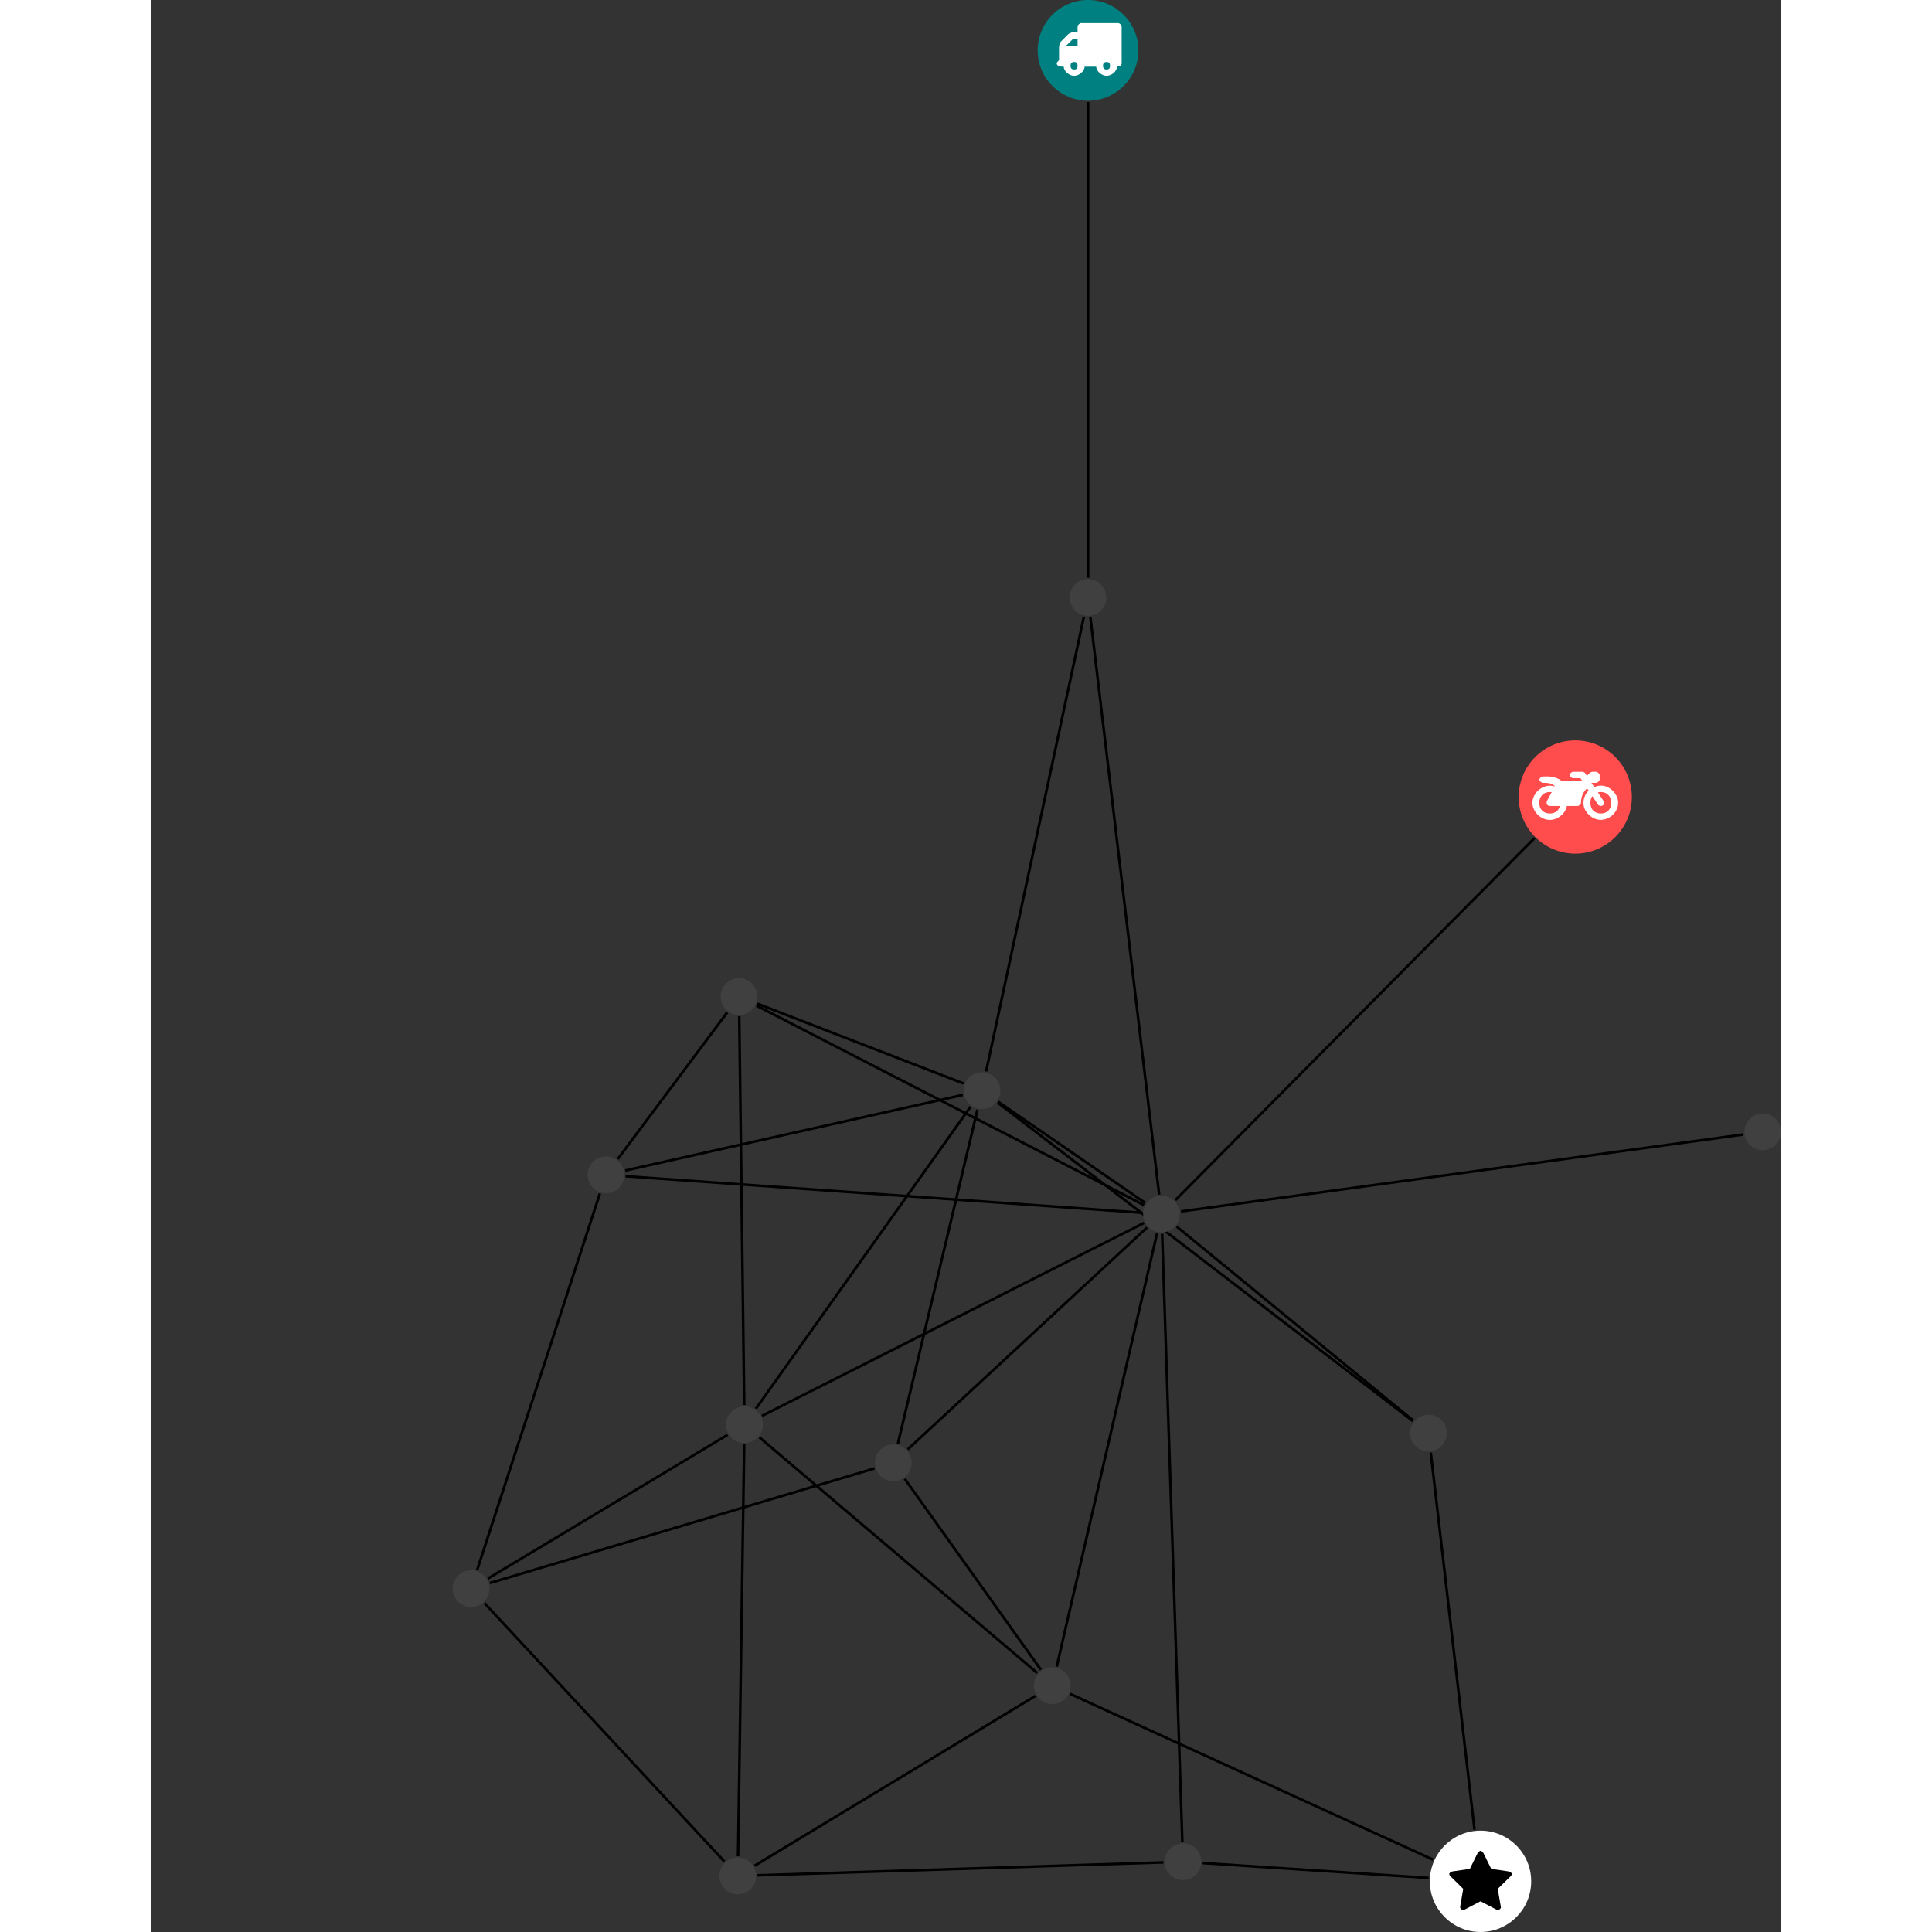<?xml version="1.0" encoding="UTF-8"?>
<svg xmlns="http://www.w3.org/2000/svg" xmlns:xlink="http://www.w3.org/1999/xlink" width="296.478pt" height="296.478pt" viewBox="-46.311 0.000 250.167 296.478" version="1.1">
<rect x="-46.311" y="0.000" width="250.167" height="296.478" fill="#333333" stroke="none"/>
<defs>
<g>
<symbol overflow="visible" id="glyph0-0">
<path style="stroke:none;" d="M 1.422 -0.75 L 1.422 -7.922 L 3.562 -7.922 L 3.562 -0.891 L 1.422 -0.891 Z M 0.625 0 L 4.531 0 L 4.531 -8.812 L 0.438 -8.812 L 0.438 0 Z M 0.625 0 "/>
</symbol>
<symbol overflow="visible" id="glyph0-1">
<path style="stroke:none;" d="M 3.375 -0.844 C 3.375 -0.453 3.234 -0.266 2.844 -0.266 C 2.469 -0.266 2.297 -0.453 2.297 -0.844 C 2.297 -1.219 2.469 -1.422 2.844 -1.422 C 3.234 -1.422 3.375 -1.219 3.375 -0.844 Z M 1.594 -3.688 L 1.594 -3.859 C 1.594 -3.875 1.578 -3.875 1.594 -3.891 L 2.688 -4.969 C 2.703 -5 2.656 -4.984 2.688 -4.984 L 3.375 -4.984 L 3.375 -3.828 L 1.594 -3.828 Z M 8.359 -0.844 C 8.359 -0.453 8.219 -0.266 7.828 -0.266 C 7.453 -0.266 7.281 -0.453 7.281 -0.844 C 7.281 -1.219 7.453 -1.422 7.828 -1.422 C 8.219 -1.422 8.359 -1.219 8.359 -0.844 Z M 10.141 -6.891 C 10.141 -7.094 9.812 -7.391 9.609 -7.391 L 3.922 -7.391 C 3.719 -7.391 3.375 -7.094 3.375 -6.891 L 3.375 -5.969 L 2.672 -5.969 C 2.469 -5.969 2.078 -5.812 1.938 -5.672 L 0.844 -4.578 C 0.531 -4.266 0.531 -3.734 0.531 -3.328 L 0.531 -1.688 C 0.516 -1.688 0.172 -1.391 0.172 -1.203 C 0.172 -0.781 0.781 -0.703 1.062 -0.703 L 1.25 -0.703 C 1.25 -0.047 2.062 0.703 2.844 0.703 C 3.641 0.703 4.453 -0.047 4.453 -0.703 L 6.234 -0.703 C 6.234 -0.047 7.047 0.703 7.828 0.703 C 8.625 0.703 9.438 -0.047 9.438 -0.703 C 9.547 -0.703 10.141 -0.781 10.141 -1.203 Z M 10.141 -6.891 "/>
</symbol>
<symbol overflow="visible" id="glyph0-2">
<path style="stroke:none;" d="M 12.969 -2.906 C 12.844 -3.984 11.859 -5.016 10.781 -5.219 C 10.234 -5.328 9.703 -5.219 9.328 -5.031 L 8.875 -5.688 L 9.609 -5.688 C 9.812 -5.688 10.141 -5.984 10.141 -6.188 L 10.141 -6.891 C 10.141 -7.094 9.812 -7.391 9.609 -7.391 L 9.047 -7.391 C 8.969 -7.391 8.734 -7.312 8.656 -7.25 L 8.188 -6.766 L 7.891 -7.203 C 7.828 -7.281 7.594 -7.391 7.484 -7.391 L 6.078 -7.391 C 5.906 -7.391 5.547 -7.125 5.516 -6.953 C 5.484 -6.734 5.828 -6.406 6.047 -6.406 L 7.188 -6.406 L 7.484 -5.969 L 4.344 -5.969 C 4.141 -6.125 3.375 -6.672 2.141 -6.672 L 1.422 -6.672 C 1.219 -6.672 0.891 -6.375 0.891 -6.188 C 0.891 -5.984 1.219 -5.688 1.422 -5.688 L 1.781 -5.688 C 2.484 -5.688 2.906 -5.516 3.281 -5.188 L 3.25 -5.141 C 3.078 -5.188 2.797 -5.25 2.5 -5.25 C 1.109 -5.25 -0.172 -4 -0.172 -2.625 C -0.172 -1.25 1.109 0 2.5 0 C 3.75 0 4.953 -1.062 5.109 -2.141 L 6.766 -2.141 C 6.969 -2.141 7.281 -2.438 7.281 -2.625 C 7.281 -3.609 7.688 -4.391 8.219 -4.844 L 8.453 -4.5 C 7.969 -4.062 7.578 -3.203 7.672 -2.359 C 7.781 -1.172 8.969 -0.094 10.141 -0.016 C 11.703 0.094 13.156 -1.344 12.969 -2.906 Z M 2.5 -0.984 C 1.516 -0.984 0.875 -1.641 0.875 -2.625 C 0.875 -3.594 1.516 -4.281 2.5 -4.281 C 2.672 -4.281 2.844 -4.234 2.781 -4.25 L 2.047 -2.891 C 2 -2.781 2 -2.469 2.047 -2.359 C 2.125 -2.25 2.375 -2.141 2.5 -2.141 L 4.031 -2.141 C 3.891 -1.453 3.344 -0.984 2.5 -0.984 Z M 10.328 -0.984 C 9.344 -0.984 8.719 -1.641 8.719 -2.625 C 8.719 -3.109 8.859 -3.469 9.031 -3.641 L 9.906 -2.328 C 9.969 -2.219 10.203 -2.141 10.328 -2.141 C 10.391 -2.141 10.594 -2.188 10.641 -2.234 C 10.812 -2.344 10.844 -2.75 10.734 -2.922 L 9.875 -4.219 C 9.859 -4.219 10.094 -4.281 10.328 -4.281 C 11.297 -4.281 11.922 -3.594 11.922 -2.625 C 11.922 -1.641 11.297 -0.984 10.328 -0.984 Z M 10.328 -0.984 "/>
</symbol>
<symbol overflow="visible" id="glyph0-3">
<path style="stroke:none;" d="M 9.438 -5.078 C 9.438 -5.25 9.078 -5.453 8.938 -5.469 L 6.266 -5.859 L 5.078 -8.266 C 5.031 -8.375 4.75 -8.641 4.625 -8.641 C 4.5 -8.641 4.234 -8.375 4.172 -8.266 L 2.984 -5.859 L 0.312 -5.469 C 0.172 -5.453 -0.172 -5.25 -0.172 -5.078 C -0.172 -4.969 -0.062 -4.781 0.016 -4.719 L 1.969 -2.797 L 1.5 -0.062 C 1.5 -0.016 1.5 0.016 1.5 0.047 C 1.5 0.203 1.75 0.453 1.906 0.453 C 1.984 0.453 2.188 0.406 2.25 0.359 L 4.625 -0.891 L 7 0.359 C 7.062 0.406 7.266 0.453 7.344 0.453 C 7.5 0.453 7.75 0.203 7.75 0.047 C 7.75 0.016 7.75 -0.016 7.734 -0.062 L 7.266 -2.797 L 9.234 -4.719 C 9.297 -4.781 9.438 -4.969 9.438 -5.078 Z M 9.438 -5.078 "/>
</symbol>
</g>
<clipPath id="clip1">
  <path d="M 106 168 L 203.855 168 L 203.855 192 L 106 192 Z M 106 168 "/>
</clipPath>
<clipPath id="clip2">
  <path d="M 198 170 L 203.855 170 L 203.855 177 L 198 177 Z M 198 170 "/>
</clipPath>
<clipPath id="clip3">
  <path d="M 149 280 L 166 280 L 166 296.477 L 149 296.477 Z M 149 280 "/>
</clipPath>
</defs>
<g id="surface1">
<path style="fill:none;stroke-width:0.399;stroke-linecap:butt;stroke-linejoin:miter;stroke:rgb(0%,0%,0%);stroke-opacity:1;stroke-miterlimit:10;" d="M 0.001 -7.928 L 0.001 -80.94 " transform="matrix(1,0,0,-1,97.499,7.728)"/>
<path style="fill:none;stroke-width:0.399;stroke-linecap:butt;stroke-linejoin:miter;stroke:rgb(0%,0%,0%);stroke-opacity:1;stroke-miterlimit:10;" d="M 11.556 -278.069 L -50.733 -280.053 " transform="matrix(1,0,0,-1,97.499,7.728)"/>
<path style="fill:none;stroke-width:0.399;stroke-linecap:butt;stroke-linejoin:miter;stroke:rgb(0%,0%,0%);stroke-opacity:1;stroke-miterlimit:10;" d="M 17.583 -278.17 L 52.271 -280.456 " transform="matrix(1,0,0,-1,97.499,7.728)"/>
<path style="fill:none;stroke-width:0.399;stroke-linecap:butt;stroke-linejoin:miter;stroke:rgb(0%,0%,0%);stroke-opacity:1;stroke-miterlimit:10;" d="M 14.474 -274.956 L 11.372 -181.6 " transform="matrix(1,0,0,-1,97.499,7.728)"/>
<path style="fill:none;stroke-width:0.399;stroke-linecap:butt;stroke-linejoin:miter;stroke:rgb(0%,0%,0%);stroke-opacity:1;stroke-miterlimit:10;" d="M -92.628 -238.272 L -55.804 -277.936 " transform="matrix(1,0,0,-1,97.499,7.728)"/>
<path style="fill:none;stroke-width:0.399;stroke-linecap:butt;stroke-linejoin:miter;stroke:rgb(0%,0%,0%);stroke-opacity:1;stroke-miterlimit:10;" d="M -92.093 -234.51 L -55.312 -212.456 " transform="matrix(1,0,0,-1,97.499,7.728)"/>
<path style="fill:none;stroke-width:0.399;stroke-linecap:butt;stroke-linejoin:miter;stroke:rgb(0%,0%,0%);stroke-opacity:1;stroke-miterlimit:10;" d="M -93.745 -233.19 L -74.913 -175.428 " transform="matrix(1,0,0,-1,97.499,7.728)"/>
<path style="fill:none;stroke-width:0.399;stroke-linecap:butt;stroke-linejoin:miter;stroke:rgb(0%,0%,0%);stroke-opacity:1;stroke-miterlimit:10;" d="M -91.792 -235.198 L -32.769 -217.608 " transform="matrix(1,0,0,-1,97.499,7.728)"/>
<path style="fill:none;stroke-width:0.399;stroke-linecap:butt;stroke-linejoin:miter;stroke:rgb(0%,0%,0%);stroke-opacity:1;stroke-miterlimit:10;" d="M 68.513 -120.889 L 13.399 -176.444 " transform="matrix(1,0,0,-1,97.499,7.728)"/>
<path style="fill:none;stroke-width:0.399;stroke-linecap:butt;stroke-linejoin:miter;stroke:rgb(0%,0%,0%);stroke-opacity:1;stroke-miterlimit:10;" d="M -53.706 -277.131 L -52.765 -213.92 " transform="matrix(1,0,0,-1,97.499,7.728)"/>
<path style="fill:none;stroke-width:0.399;stroke-linecap:butt;stroke-linejoin:miter;stroke:rgb(0%,0%,0%);stroke-opacity:1;stroke-miterlimit:10;" d="M -51.167 -278.584 L -8.069 -252.518 " transform="matrix(1,0,0,-1,97.499,7.728)"/>
<g clip-path="url(#clip1)" clip-rule="nonzero">
<path style="fill:none;stroke-width:0.399;stroke-linecap:butt;stroke-linejoin:miter;stroke:rgb(0%,0%,0%);stroke-opacity:1;stroke-miterlimit:10;" d="M 100.552 -166.366 L 14.263 -178.174 " transform="matrix(1,0,0,-1,97.499,7.728)"/>
</g>
<path style="fill:none;stroke-width:0.399;stroke-linecap:butt;stroke-linejoin:miter;stroke:rgb(0%,0%,0%);stroke-opacity:1;stroke-miterlimit:10;" d="M 52.595 -215.186 L 59.31 -273.057 " transform="matrix(1,0,0,-1,97.499,7.728)"/>
<path style="fill:none;stroke-width:0.399;stroke-linecap:butt;stroke-linejoin:miter;stroke:rgb(0%,0%,0%);stroke-opacity:1;stroke-miterlimit:10;" d="M 49.853 -210.35 L -13.878 -161.467 " transform="matrix(1,0,0,-1,97.499,7.728)"/>
<path style="fill:none;stroke-width:0.399;stroke-linecap:butt;stroke-linejoin:miter;stroke:rgb(0%,0%,0%);stroke-opacity:1;stroke-miterlimit:10;" d="M 49.915 -210.276 L 13.606 -180.499 " transform="matrix(1,0,0,-1,97.499,7.728)"/>
<path style="fill:none;stroke-width:0.399;stroke-linecap:butt;stroke-linejoin:miter;stroke:rgb(0%,0%,0%);stroke-opacity:1;stroke-miterlimit:10;" d="M 52.974 -277.663 L -2.741 -252.213 " transform="matrix(1,0,0,-1,97.499,7.728)"/>
<path style="fill:none;stroke-width:0.399;stroke-linecap:butt;stroke-linejoin:miter;stroke:rgb(0%,0%,0%);stroke-opacity:1;stroke-miterlimit:10;" d="M -0.636 -86.905 L -15.64 -156.682 " transform="matrix(1,0,0,-1,97.499,7.728)"/>
<path style="fill:none;stroke-width:0.399;stroke-linecap:butt;stroke-linejoin:miter;stroke:rgb(0%,0%,0%);stroke-opacity:1;stroke-miterlimit:10;" d="M 0.356 -86.952 L 10.915 -175.588 " transform="matrix(1,0,0,-1,97.499,7.728)"/>
<path style="fill:none;stroke-width:0.399;stroke-linecap:butt;stroke-linejoin:miter;stroke:rgb(0%,0%,0%);stroke-opacity:1;stroke-miterlimit:10;" d="M -52.761 -207.885 L -53.522 -148.225 " transform="matrix(1,0,0,-1,97.499,7.728)"/>
<path style="fill:none;stroke-width:0.399;stroke-linecap:butt;stroke-linejoin:miter;stroke:rgb(0%,0%,0%);stroke-opacity:1;stroke-miterlimit:10;" d="M -50.421 -212.854 L -7.788 -249.006 " transform="matrix(1,0,0,-1,97.499,7.728)"/>
<path style="fill:none;stroke-width:0.399;stroke-linecap:butt;stroke-linejoin:miter;stroke:rgb(0%,0%,0%);stroke-opacity:1;stroke-miterlimit:10;" d="M -50.972 -208.444 L -18.022 -162.092 " transform="matrix(1,0,0,-1,97.499,7.728)"/>
<path style="fill:none;stroke-width:0.399;stroke-linecap:butt;stroke-linejoin:miter;stroke:rgb(0%,0%,0%);stroke-opacity:1;stroke-miterlimit:10;" d="M -50.026 -209.542 L 8.579 -179.944 " transform="matrix(1,0,0,-1,97.499,7.728)"/>
<path style="fill:none;stroke-width:0.399;stroke-linecap:butt;stroke-linejoin:miter;stroke:rgb(0%,0%,0%);stroke-opacity:1;stroke-miterlimit:10;" d="M -72.171 -170.139 L -55.366 -147.624 " transform="matrix(1,0,0,-1,97.499,7.728)"/>
<path style="fill:none;stroke-width:0.399;stroke-linecap:butt;stroke-linejoin:miter;stroke:rgb(0%,0%,0%);stroke-opacity:1;stroke-miterlimit:10;" d="M -71.03 -171.897 L -19.218 -160.292 " transform="matrix(1,0,0,-1,97.499,7.728)"/>
<path style="fill:none;stroke-width:0.399;stroke-linecap:butt;stroke-linejoin:miter;stroke:rgb(0%,0%,0%);stroke-opacity:1;stroke-miterlimit:10;" d="M -70.968 -172.772 L 8.263 -178.374 " transform="matrix(1,0,0,-1,97.499,7.728)"/>
<path style="fill:none;stroke-width:0.399;stroke-linecap:butt;stroke-linejoin:miter;stroke:rgb(0%,0%,0%);stroke-opacity:1;stroke-miterlimit:10;" d="M -50.745 -146.295 L -19.089 -158.542 " transform="matrix(1,0,0,-1,97.499,7.728)"/>
<path style="fill:none;stroke-width:0.399;stroke-linecap:butt;stroke-linejoin:miter;stroke:rgb(0%,0%,0%);stroke-opacity:1;stroke-miterlimit:10;" d="M -50.878 -146.588 L 8.591 -177.202 " transform="matrix(1,0,0,-1,97.499,7.728)"/>
<path style="fill:none;stroke-width:0.399;stroke-linecap:butt;stroke-linejoin:miter;stroke:rgb(0%,0%,0%);stroke-opacity:1;stroke-miterlimit:10;" d="M -28.128 -219.206 L -7.237 -248.502 " transform="matrix(1,0,0,-1,97.499,7.728)"/>
<path style="fill:none;stroke-width:0.399;stroke-linecap:butt;stroke-linejoin:miter;stroke:rgb(0%,0%,0%);stroke-opacity:1;stroke-miterlimit:10;" d="M -29.179 -213.811 L -16.972 -162.569 " transform="matrix(1,0,0,-1,97.499,7.728)"/>
<path style="fill:none;stroke-width:0.399;stroke-linecap:butt;stroke-linejoin:miter;stroke:rgb(0%,0%,0%);stroke-opacity:1;stroke-miterlimit:10;" d="M -27.667 -214.694 L 9.06 -180.635 " transform="matrix(1,0,0,-1,97.499,7.728)"/>
<path style="fill:none;stroke-width:0.399;stroke-linecap:butt;stroke-linejoin:miter;stroke:rgb(0%,0%,0%);stroke-opacity:1;stroke-miterlimit:10;" d="M -4.808 -248.018 L 10.591 -181.526 " transform="matrix(1,0,0,-1,97.499,7.728)"/>
<path style="fill:none;stroke-width:0.399;stroke-linecap:butt;stroke-linejoin:miter;stroke:rgb(0%,0%,0%);stroke-opacity:1;stroke-miterlimit:10;" d="M -13.788 -161.342 L 8.786 -176.874 " transform="matrix(1,0,0,-1,97.499,7.728)"/>
<path style=" stroke:none;fill-rule:nonzero;fill:rgb(0%,50%,50%);fill-opacity:1;" d="M 105.227 7.727 C 105.227 3.461 101.766 0 97.5 0 C 93.23 0 89.77 3.461 89.77 7.727 C 89.77 11.996 93.23 15.457 97.5 15.457 C 101.766 15.457 105.227 11.996 105.227 7.727 Z M 105.227 7.727 "/>
<g style="fill:rgb(100%,100%,100%);fill-opacity:1;">
  <use xlink:href="#glyph0-1" x="92.518" y="10.931"/>
</g>
<path style=" stroke:none;fill-rule:nonzero;fill:rgb(25%,25%,25%);fill-opacity:1;" d="M 114.891 285.699 C 114.891 284.141 113.629 282.879 112.07 282.879 C 110.516 282.879 109.254 284.141 109.254 285.699 C 109.254 287.254 110.516 288.516 112.07 288.516 C 113.629 288.516 114.891 287.254 114.891 285.699 Z M 114.891 285.699 "/>
<path style=" stroke:none;fill-rule:nonzero;fill:rgb(25%,25%,25%);fill-opacity:1;" d="M 5.637 243.785 C 5.637 242.23 4.375 240.969 2.816 240.969 C 1.262 240.969 0 242.23 0 243.785 C 0 245.344 1.262 246.605 2.816 246.605 C 4.375 246.605 5.637 245.344 5.637 243.785 Z M 5.637 243.785 "/>
<path style=" stroke:none;fill-rule:nonzero;fill:rgb(100%,29.999%,29.999%);fill-opacity:1;" d="M 180.953 122.309 C 180.953 117.512 177.066 113.621 172.27 113.621 C 167.469 113.621 163.582 117.512 163.582 122.309 C 163.582 127.105 167.469 130.996 172.27 130.996 C 177.066 130.996 180.953 127.105 180.953 122.309 Z M 180.953 122.309 "/>
<g style="fill:rgb(100%,100%,100%);fill-opacity:1;">
  <use xlink:href="#glyph0-2" x="165.867" y="125.821"/>
</g>
<path style=" stroke:none;fill-rule:nonzero;fill:rgb(25%,25%,25%);fill-opacity:1;" d="M 46.566 287.871 C 46.566 286.316 45.305 285.055 43.75 285.055 C 42.195 285.055 40.934 286.316 40.934 287.871 C 40.934 289.43 42.195 290.691 43.75 290.691 C 45.305 290.691 46.566 289.43 46.566 287.871 Z M 46.566 287.871 "/>
<g clip-path="url(#clip2)" clip-rule="nonzero">
<path style=" stroke:none;fill-rule:nonzero;fill:rgb(25%,25%,25%);fill-opacity:1;" d="M 203.855 173.684 C 203.855 172.129 202.594 170.867 201.039 170.867 C 199.48 170.867 198.219 172.129 198.219 173.684 C 198.219 175.242 199.48 176.504 201.039 176.504 C 202.594 176.504 203.855 175.242 203.855 173.684 Z M 203.855 173.684 "/>
</g>
<path style=" stroke:none;fill-rule:nonzero;fill:rgb(25%,25%,25%);fill-opacity:1;" d="M 152.562 219.914 C 152.562 218.355 151.301 217.094 149.746 217.094 C 148.188 217.094 146.926 218.355 146.926 219.914 C 146.926 221.469 148.188 222.73 149.746 222.73 C 151.301 222.73 152.562 221.469 152.562 219.914 Z M 152.562 219.914 "/>
<g clip-path="url(#clip3)" clip-rule="nonzero">
<path style=" stroke:none;fill-rule:nonzero;fill:rgb(100%,100%,100%);fill-opacity:1;" d="M 165.504 288.703 C 165.504 284.41 162.023 280.926 157.727 280.926 C 153.434 280.926 149.953 284.41 149.953 288.703 C 149.953 292.996 153.434 296.477 157.727 296.477 C 162.023 296.477 165.504 292.996 165.504 288.703 Z M 165.504 288.703 "/>
</g>
<g style="fill:rgb(0%,0%,0%);fill-opacity:1;">
  <use xlink:href="#glyph0-3" x="153.105" y="292.653"/>
</g>
<path style=" stroke:none;fill-rule:nonzero;fill:rgb(25%,25%,25%);fill-opacity:1;" d="M 100.316 91.684 C 100.316 90.125 99.055 88.863 97.5 88.863 C 95.941 88.863 94.68 90.125 94.68 91.684 C 94.68 93.238 95.941 94.5 97.5 94.5 C 99.055 94.5 100.316 93.238 100.316 91.684 Z M 100.316 91.684 "/>
<path style=" stroke:none;fill-rule:nonzero;fill:rgb(25%,25%,25%);fill-opacity:1;" d="M 47.598 218.629 C 47.598 217.074 46.336 215.812 44.777 215.812 C 43.223 215.812 41.961 217.074 41.961 218.629 C 41.961 220.184 43.223 221.445 44.777 221.445 C 46.336 221.445 47.598 220.184 47.598 218.629 Z M 47.598 218.629 "/>
<path style=" stroke:none;fill-rule:nonzero;fill:rgb(25%,25%,25%);fill-opacity:1;" d="M 26.344 180.285 C 26.344 178.727 25.082 177.465 23.523 177.465 C 21.969 177.465 20.707 178.727 20.707 180.285 C 20.707 181.84 21.969 183.102 23.523 183.102 C 25.082 183.102 26.344 181.84 26.344 180.285 Z M 26.344 180.285 "/>
<path style=" stroke:none;fill-rule:nonzero;fill:rgb(25%,25%,25%);fill-opacity:1;" d="M 46.758 152.934 C 46.758 151.375 45.496 150.113 43.938 150.113 C 42.383 150.113 41.121 151.375 41.121 152.934 C 41.121 154.488 42.383 155.75 43.938 155.75 C 45.496 155.75 46.758 154.488 46.758 152.934 Z M 46.758 152.934 "/>
<path style=" stroke:none;fill-rule:nonzero;fill:rgb(25%,25%,25%);fill-opacity:1;" d="M 70.441 224.473 C 70.441 222.914 69.18 221.652 67.621 221.652 C 66.066 221.652 64.805 222.914 64.805 224.473 C 64.805 226.027 66.066 227.289 67.621 227.289 C 69.18 227.289 70.441 226.027 70.441 224.473 Z M 70.441 224.473 "/>
<path style=" stroke:none;fill-rule:nonzero;fill:rgb(25%,25%,25%);fill-opacity:1;" d="M 94.828 258.684 C 94.828 257.125 93.57 255.863 92.012 255.863 C 90.457 255.863 89.195 257.125 89.195 258.684 C 89.195 260.238 90.457 261.5 92.012 261.5 C 93.57 261.5 94.828 260.238 94.828 258.684 Z M 94.828 258.684 "/>
<path style=" stroke:none;fill-rule:nonzero;fill:rgb(25%,25%,25%);fill-opacity:1;" d="M 84.043 167.359 C 84.043 165.801 82.781 164.539 81.227 164.539 C 79.668 164.539 78.406 165.801 78.406 167.359 C 78.406 168.914 79.668 170.176 81.227 170.176 C 82.781 170.176 84.043 168.914 84.043 167.359 Z M 84.043 167.359 "/>
<path style=" stroke:none;fill-rule:nonzero;fill:rgb(25%,25%,25%);fill-opacity:1;" d="M 111.59 186.312 C 111.59 184.754 110.328 183.492 108.773 183.492 C 107.215 183.492 105.953 184.754 105.953 186.312 C 105.953 187.867 107.215 189.129 108.773 189.129 C 110.328 189.129 111.59 187.867 111.59 186.312 Z M 111.59 186.312 "/>
</g>
</svg>
